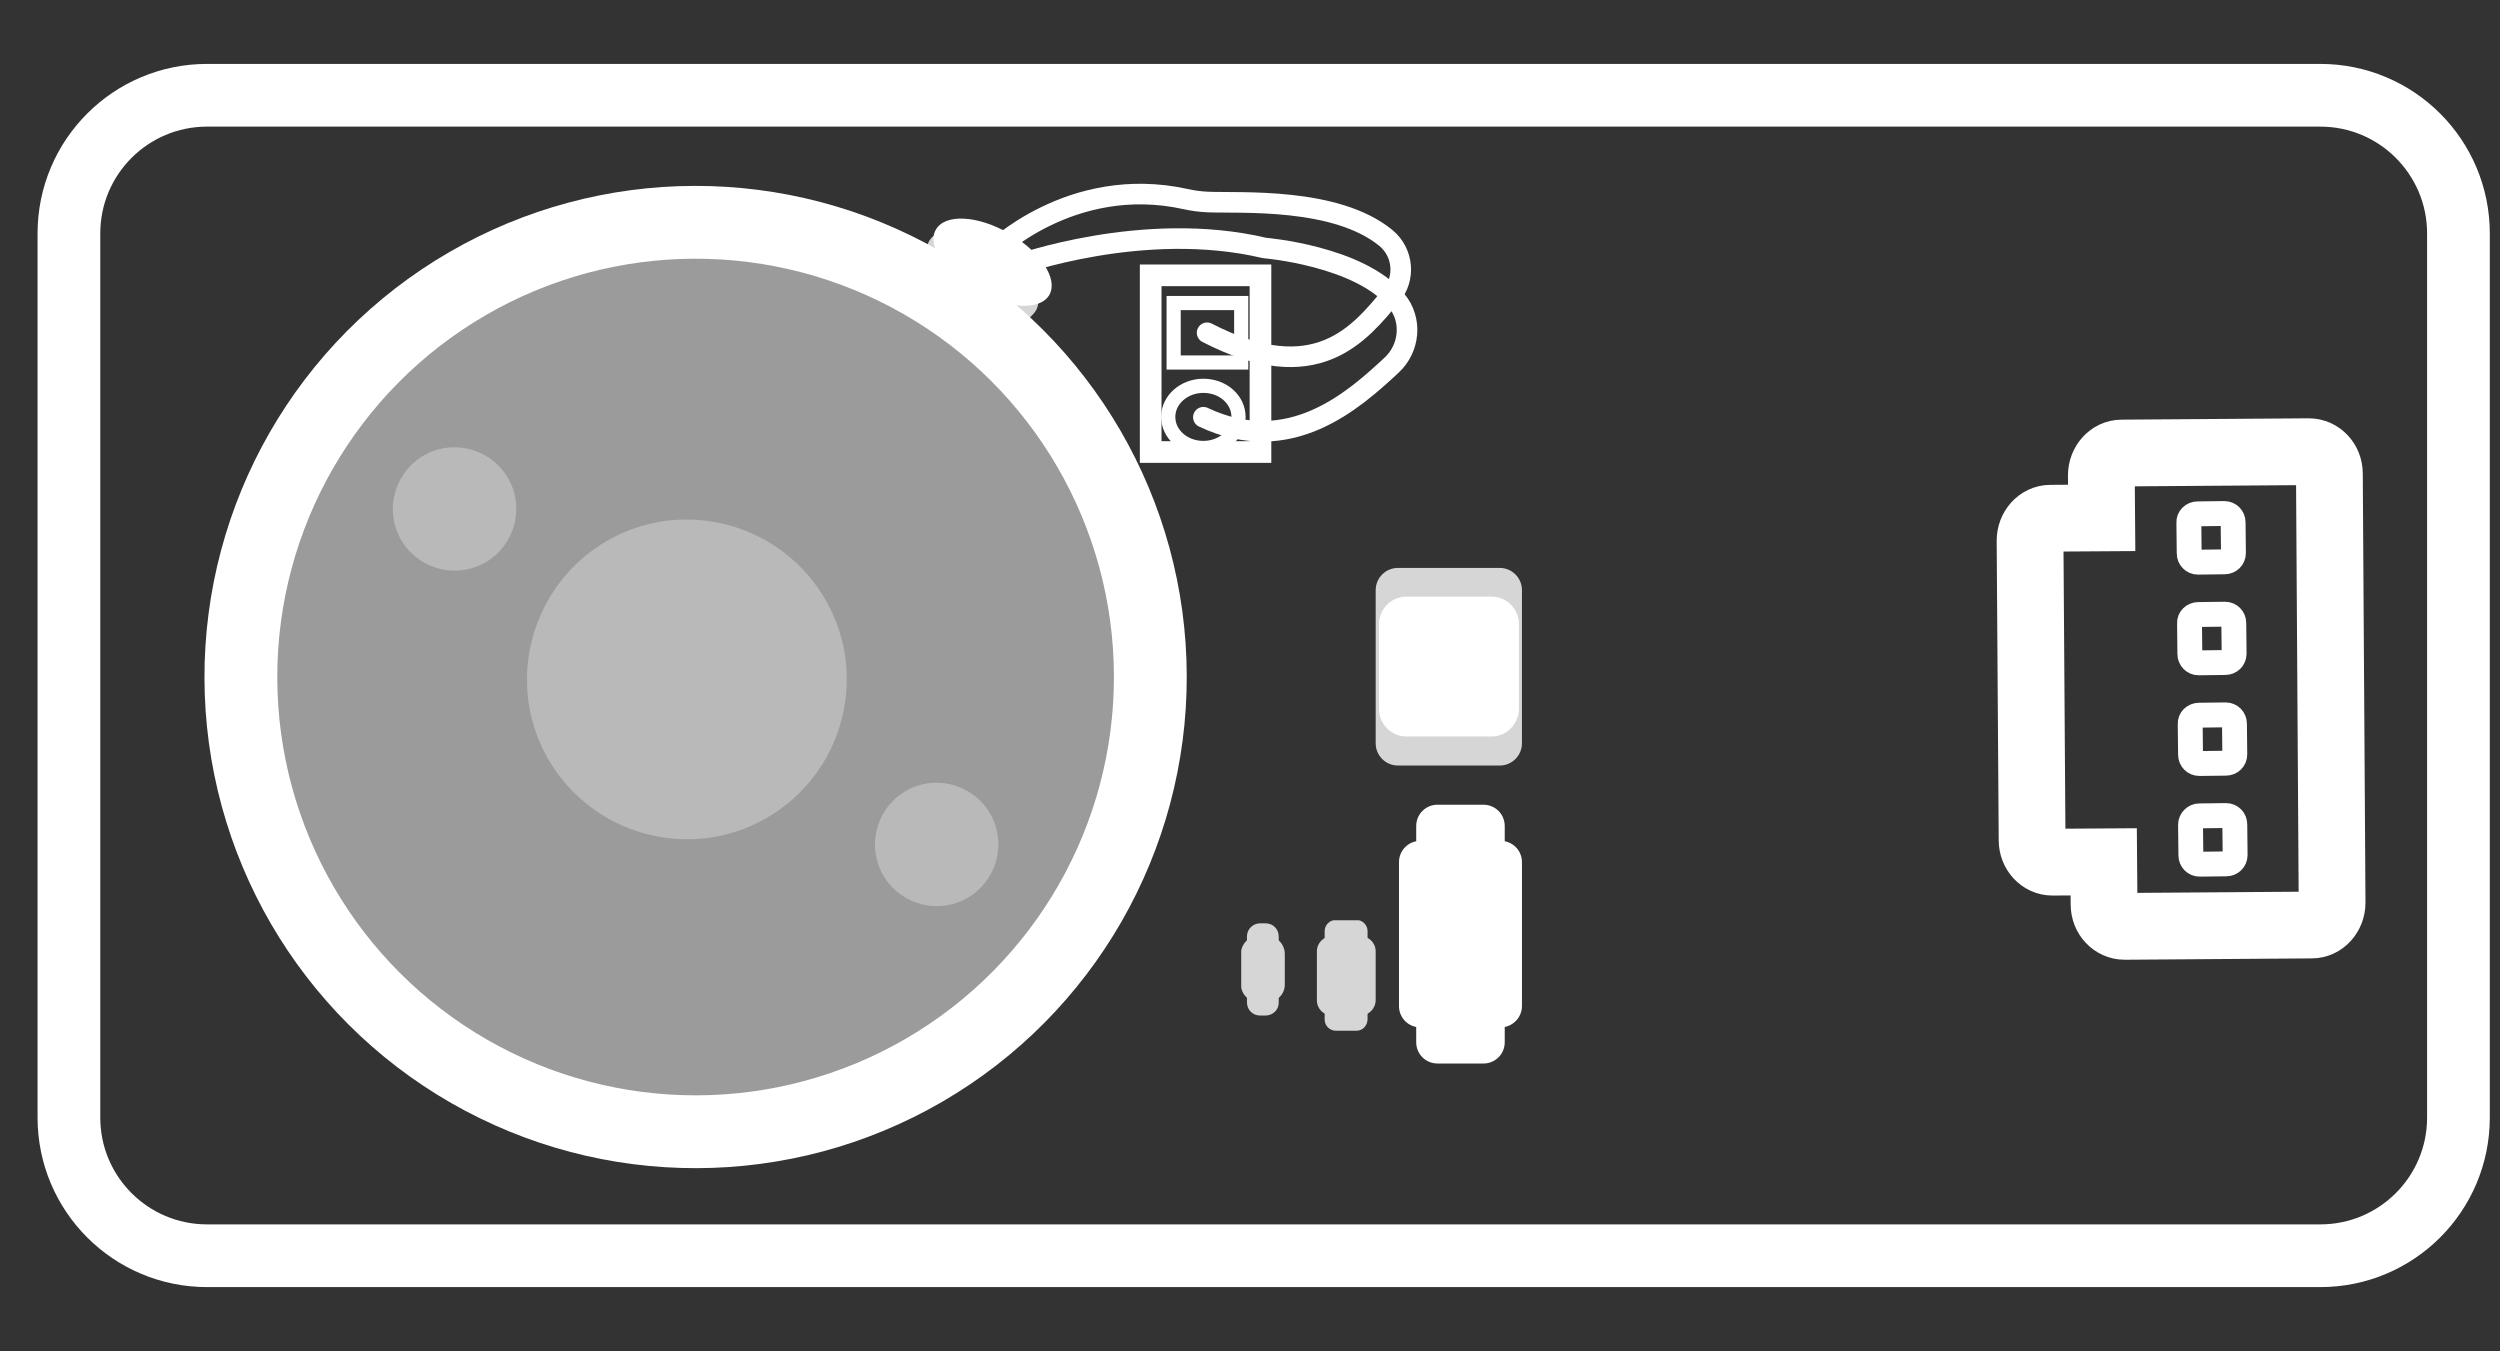 <?xml version="1.0" encoding="utf-8"?>
<!-- Generator: Adobe Illustrator 22.0.0, SVG Export Plug-In . SVG Version: 6.00 Build 0)  -->
<svg version="1.1" id="图层_1" xmlns="http://www.w3.org/2000/svg" xmlns:xlink="http://www.w3.org/1999/xlink" x="0px" y="0px"
	 viewBox="0 0 740 400" style="enable-background:new 0 0 740 400;" xml:space="preserve">
<rect x="0" y="0" width="740" height="400" fill="#333333" stroke="none"/>
<style type="text/css">
	.st0{fill:none;stroke:#FFFFFF;stroke-width:12;stroke-miterlimit:10;}
	.st1{fill:#FFFFFF;}
	.st2{fill:none;stroke:#FFFFFF;stroke-width:16.788;stroke-miterlimit:10;}
	.st3{fill:none;stroke:#FFFFFF;stroke-width:8.394;stroke-miterlimit:10;}
	.st4{fill:none;stroke:#FFFFFF;stroke-width:18.563;stroke-miterlimit:10;}
	.st5{fill:none;stroke:#FFFFFF;stroke-width:19.762;stroke-miterlimit:10;}
	.st6{fill:none;stroke:#FFFFFF;stroke-width:7.365;stroke-miterlimit:10;}
	.st7{opacity:0.8;}
	.st8{clip-path:url(#SVGID_2_);fill:#FFFFFF;}
	.st9{fill:none;stroke:#FFFFFF;stroke-width:6.094;stroke-linecap:round;stroke-linejoin:round;stroke-miterlimit:10;}
	.st10{fill:none;stroke:#FFFFFF;stroke-width:6.413;stroke-miterlimit:10;}
	.st11{fill:none;stroke:#FFFFFF;stroke-width:4.192;stroke-miterlimit:10;}
	.st12{opacity:0.3;}
	.st13{clip-path:url(#SVGID_4_);fill:#FFFFFF;}
	.st14{fill:none;stroke:#FFFFFF;stroke-width:21.555;stroke-miterlimit:10;}
	.st15{clip-path:url(#SVGID_6_);fill:#FFFFFF;}
	.st16{clip-path:url(#SVGID_8_);fill:#FFFFFF;}
	.st17{clip-path:url(#SVGID_10_);fill:#FFFFFF;}
	.st18{clip-path:url(#SVGID_12_);fill:#FFFFFF;}
	.st19{clip-path:url(#SVGID_14_);fill:#FFFFFF;}
	.st20{clip-path:url(#SVGID_16_);fill:#FFFFFF;}
	.st21{clip-path:url(#SVGID_18_);fill:#FFFFFF;}
</style>
<g>
	<path class="st0" d="M-1926.9-4685h-15.6c-4.1,0-7.4-3.3-7.4-7.4v-58.1c0-4.1,3.3-7.4,7.4-7.4h15.6c4.1,0,7.4,3.3,7.4,7.4v58.1
		C-1919.5-4688.3-1922.8-4685-1926.9-4685z"/>
	<path class="st1" d="M-2110.1-4814.7h-256.6c-3.4,0-6.1-2.7-6.1-6.1c0-3.4,2.7-6.1,6.1-6.1h256.6c3.4,0,6.1,2.7,6.1,6.1
		C-2104.1-4817.5-2106.8-4814.7-2110.1-4814.7"/>
	<path class="st1" d="M-2087.4-4820.8c0,4.6-3.7,8.3-8.3,8.3c-4.6,0-8.3-3.7-8.3-8.3s3.7-8.3,8.3-8.3
		C-2091.1-4829.2-2087.4-4825.4-2087.4-4820.8"/>
	<path class="st1" d="M-2110.1-4792h-256.6c-3.4,0-6.1-2.7-6.1-6.1s2.7-6.1,6.1-6.1h256.6c3.4,0,6.1,2.7,6.1,6.1
		S-2106.8-4792-2110.1-4792"/>
	<path class="st1" d="M-2087.4-4798c0,4.6-3.7,8.3-8.3,8.3c-4.6,0-8.3-3.7-8.3-8.3s3.7-8.3,8.3-8.3
		C-2091.1-4806.4-2087.4-4802.7-2087.4-4798"/>
	<path class="st1" d="M-2110.1-4769.2h-256.6c-3.4,0-6.1-2.7-6.1-6.1s2.7-6.1,6.1-6.1h256.6c3.4,0,6.1,2.7,6.1,6.1
		S-2106.8-4769.2-2110.1-4769.2"/>
	<path class="st1" d="M-2087.4-4775.3c0,4.6-3.7,8.3-8.3,8.3c-4.6,0-8.3-3.7-8.3-8.3c0-4.6,3.7-8.4,8.3-8.4
		C-2091.1-4783.6-2087.4-4779.9-2087.4-4775.3"/>
	<path class="st1" d="M-2110.1-4746.4h-256.6c-3.4,0-6.1-2.7-6.1-6.1s2.7-6.1,6.1-6.1h256.6c3.4,0,6.1,2.7,6.1,6.1
		S-2106.8-4746.4-2110.1-4746.4"/>
	<path class="st1" d="M-2087.4-4752.5c0,4.6-3.7,8.4-8.3,8.4c-4.6,0-8.3-3.7-8.3-8.4c0-4.6,3.7-8.3,8.3-8.3
		C-2091.1-4760.9-2087.4-4757.1-2087.4-4752.5"/>
	<path class="st1" d="M-2110.1-4723.7h-256.6c-3.4,0-6.1-2.7-6.1-6.1s2.7-6.1,6.1-6.1h256.6c3.4,0,6.1,2.7,6.1,6.1
		S-2106.8-4723.7-2110.1-4723.7"/>
	<path class="st1" d="M-2087.4-4729.7c0,4.6-3.7,8.3-8.3,8.3c-4.6,0-8.3-3.7-8.3-8.3c0-4.6,3.7-8.3,8.3-8.3
		C-2091.1-4738.1-2087.4-4734.3-2087.4-4729.7"/>
	<path class="st1" d="M-2110.1-4700.9h-256.6c-3.4,0-6.1-2.7-6.1-6.1c0-3.4,2.7-6.1,6.1-6.1h256.6c3.4,0,6.1,2.7,6.1,6.1
		C-2104.1-4703.6-2106.8-4700.9-2110.1-4700.9"/>
	<path class="st1" d="M-2087.4-4707c0,4.6-3.7,8.3-8.3,8.3c-4.6,0-8.3-3.7-8.3-8.3s3.7-8.3,8.3-8.3
		C-2091.1-4715.3-2087.4-4711.6-2087.4-4707"/>
	<path class="st1" d="M-2110.1-4678.1h-256.6c-3.4,0-6.1-2.7-6.1-6.1c0-3.4,2.7-6.1,6.1-6.1h256.6c3.4,0,6.1,2.7,6.1,6.1
		C-2104.1-4680.8-2106.8-4678.1-2110.1-4678.1"/>
	<path class="st1" d="M-2087.4-4684.2c0,4.6-3.7,8.3-8.3,8.3c-4.6,0-8.3-3.7-8.3-8.3c0-4.6,3.7-8.3,8.3-8.3
		C-2091.1-4692.5-2087.4-4688.8-2087.4-4684.2"/>
	<path class="st1" d="M-2110.1-4655.4h-256.6c-3.4,0-6.1-2.7-6.1-6.1s2.7-6.1,6.1-6.1h256.6c3.4,0,6.1,2.7,6.1,6.1
		S-2106.8-4655.4-2110.1-4655.4"/>
	<path class="st1" d="M-2087.4-4661.4c0,4.6-3.7,8.3-8.3,8.3c-4.6,0-8.3-3.7-8.3-8.3c0-4.6,3.7-8.3,8.3-8.3
		C-2091.1-4669.8-2087.4-4666-2087.4-4661.4"/>
	<path class="st1" d="M-2110.1-4632.6h-256.6c-3.4,0-6.1-2.7-6.1-6.1s2.7-6.1,6.1-6.1h256.6c3.4,0,6.1,2.7,6.1,6.1
		S-2106.8-4632.6-2110.1-4632.6"/>
	<path class="st1" d="M-2087.4-4638.7c0,4.6-3.7,8.3-8.3,8.3c-4.6,0-8.3-3.7-8.3-8.3c0-4.6,3.7-8.3,8.3-8.3
		C-2091.1-4647-2087.4-4643.3-2087.4-4638.7"/>
	<path class="st2" d="M-1855.3-4797.2h24.5v-18.8c0-5.4,4.4-9.7,9.7-9.7h89.6c5.4,0,9.7,4.4,9.7,9.7v189.1c0,5.4-4.4,9.7-9.7,9.7
		h-89.6c-5.4,0-9.7-4.4-9.7-9.7v-18.8h-24.5c-5.4,0-9.7-4.4-9.7-9.7v-132.1C-1865.1-4792.8-1860.7-4797.2-1855.3-4797.2z"/>
	<path class="st3" d="M-1785.4-4777.2h14.2c2,0,3.6-1.6,3.6-3.6v-14.2c0-2-1.6-3.6-3.6-3.6h-14.2c-2,0-3.6,1.6-3.6,3.6v14.2
		C-1789-4778.8-1787.4-4777.2-1785.4-4777.2z"/>
	<path class="st3" d="M-1785.4-4732.9h14.2c2,0,3.6-1.6,3.6-3.6v-14.2c0-2-1.6-3.6-3.6-3.6h-14.2c-2,0-3.6,1.6-3.6,3.6v14.2
		C-1789-4734.5-1787.4-4732.9-1785.4-4732.9z"/>
	<path class="st3" d="M-1785.4-4688.6h14.2c2,0,3.6-1.6,3.6-3.6v-14.2c0-2-1.6-3.6-3.6-3.6h-14.2c-2,0-3.6,1.6-3.6,3.6v14.2
		C-1789-4690.2-1787.4-4688.6-1785.4-4688.6z"/>
	<path class="st3" d="M-1785.4-4644.2h14.2c2,0,3.6-1.6,3.6-3.6v-14.2c0-2-1.6-3.6-3.6-3.6h-14.2c-2,0-3.6,1.6-3.6,3.6v14.2
		C-1789-4645.8-1787.4-4644.2-1785.4-4644.2z"/>
	<path class="st4" d="M-1731.8-4562.1h-625.5c-22.6,0-40.9-18.3-40.9-40.9v-261.7c0-22.6,18.3-40.9,40.9-40.9h625.5
		c22.6,0,40.9,18.3,40.9,40.9v261.7C-1690.9-4580.4-1709.2-4562.1-1731.8-4562.1z"/>
</g>
<g>
	<g>
		<path class="st5" d="M607.5,255.2l15.2-0.1l0.1,12.6c0,3.6,2.7,6.5,6.1,6.5l55.4-0.4c3.3,0,6-3,6-6.6l-0.8-127
			c0-3.6-2.7-6.5-6.1-6.5l-55.4,0.4c-3.3,0-6,3-6,6.6l0.1,12.6l-15.2,0.1c-3.3,0-6,3-6,6.6l0.6,88.7
			C601.5,252.3,604.2,255.2,607.5,255.2z"/>
		<path class="st6" d="M651,241.5l7.9-0.1c1.5,0,2.6,1.2,2.6,2.6l0.1,9.1c0,1.5-1.2,2.6-2.6,2.6l-7.9,0.1c-1.5,0-2.6-1.2-2.6-2.6
			l-0.1-9.1C648.4,242.7,649.6,241.5,651,241.5z"/>
		<path class="st6" d="M650.9,211.7l7.9-0.1c1.5,0,2.6,1.2,2.6,2.6l0.1,9.1c0,1.5-1.2,2.6-2.6,2.6l-7.9,0.1c-1.5,0-2.6-1.2-2.6-2.6
			l-0.1-9.1C648.2,212.9,649.4,211.7,650.9,211.7z"/>
		<path class="st6" d="M650.7,181.9l7.9-0.1c1.5,0,2.6,1.2,2.6,2.6l0.1,9.1c0,1.5-1.2,2.6-2.6,2.6l-7.9,0.1c-1.5,0-2.6-1.2-2.6-2.6
			l-0.1-9.1C648,183.1,649.2,181.9,650.7,181.9z"/>
		<path class="st6" d="M650.5,152.1l7.9-0.1c1.5,0,2.6,1.2,2.6,2.6l0.1,9.1c0,1.5-1.2,2.6-2.6,2.6l-7.9,0.1c-1.5,0-2.6-1.2-2.6-2.6
			l-0.1-9.1C647.8,153.3,649,152.1,650.5,152.1z"/>
	</g>
	<g class="st7">
		<g>
			<defs>
				<rect id="SVGID_1_" x="269.1" y="68.7" width="38.2" height="33.8"/>
			</defs>
			<clipPath id="SVGID_2_">
				<use xlink:href="#SVGID_1_"  style="overflow:visible;"/>
			</clipPath>
			<path class="st8" d="M269.1,83.2l5.8-11.6c1.4-2.8,4.9-3.7,7.5-2L305.1,85c2.6,1.8,3,5.6,0.8,7.9l-9.4,9.7L269.1,83.2z"/>
		</g>
	</g>
	<path class="st1" d="M298.7,69.1c9.3,5.4,14.6,13.5,11.9,18.2c-2.7,4.7-12.5,4.2-21.7-1.1c-9.3-5.4-14.6-13.5-11.9-18.2
		C279.7,63.2,289.4,63.7,298.7,69.1"/>
	<path class="st9" d="M293.7,74.7c0,0,23.3-23.2,57.1-15.8c2.2,0.5,4.4,0.8,6.7,0.9c9.7,0.4,38-1.5,52.8,10.7
		c5.1,4.3,5.8,11.9,1.5,17c-9.3,11.2-22.2,27.7-54.5,11"/>
	<rect x="340.6" y="81.5" class="st10" width="32.5" height="52.3"/>
	<rect x="347.4" y="89.7" class="st11" width="20" height="17.6"/>
	<path class="st11" d="M366.6,123.4c0,5.1-4.7,9.2-10.4,9.2c-5.8,0-10.4-4.1-10.4-9.2c0-5.1,4.7-9.2,10.4-9.2
		C362,114.2,366.6,118.3,366.6,123.4z"/>
	<path class="st9" d="M300.7,78.6c0,0,37.8-13.7,73.6-5.2c0,0,28.2,2.3,39.1,15.6c4.7,5.7,3.9,14.1-1.5,19.1
		c-11.2,10.4-30.2,27.5-55.7,15.4"/>
	<path class="st1" d="M444.2,304.1h-23.8c-3.5,0-6.3-2.8-6.3-6.3v-42.6c0-3.5,2.8-6.3,6.3-6.3h23.8c3.5,0,6.3,2.8,6.3,6.3v42.6
		C450.5,301.2,447.7,304.1,444.2,304.1"/>
	<g class="st12">
		<g>
			<defs>
				<rect id="SVGID_3_" x="71.3" y="65.7" width="269.3" height="269.3"/>
			</defs>
			<clipPath id="SVGID_4_">
				<use xlink:href="#SVGID_3_"  style="overflow:visible;"/>
			</clipPath>
			<path class="st13" d="M340.5,200.3c0,74.4-60.3,134.6-134.6,134.6c-74.4,0-134.6-60.3-134.6-134.6c0-74.4,60.3-134.6,134.6-134.6
				C280.3,65.7,340.5,126,340.5,200.3"/>
		</g>
	</g>
	
		<ellipse transform="matrix(1 -2.538056e-03 2.538056e-03 1 -0.508 0.523)" class="st14" cx="205.9" cy="200.4" rx="134.6" ry="134.6"/>
	<g class="st12">
		<g>
			<defs>
				<rect id="SVGID_5_" x="71.3" y="65.7" width="269.3" height="269.3"/>
			</defs>
			<clipPath id="SVGID_6_">
				<use xlink:href="#SVGID_5_"  style="overflow:visible;"/>
			</clipPath>
			<path class="st15" d="M134,86.5c-62.9,39.7-81.7,122.9-42,185.7s122.9,81.7,185.7,42c62.9-39.7,81.7-122.9,42-185.7
				C280,65.6,196.9,46.8,134,86.5"/>
		</g>
	</g>
	<g class="st12">
		<g>
			<defs>
				<rect id="SVGID_7_" x="116.3" y="132.4" width="36.5" height="36.5"/>
			</defs>
			<clipPath id="SVGID_8_">
				<use xlink:href="#SVGID_7_"  style="overflow:visible;"/>
			</clipPath>
			<path class="st16" d="M124.8,135.2c8.5-5.4,19.8-2.8,25.2,5.7c5.4,8.5,2.8,19.8-5.7,25.2c-8.5,5.4-19.8,2.8-25.2-5.7
				C113.7,151.9,116.3,140.6,124.8,135.2"/>
		</g>
	</g>
	<g class="st12">
		<g>
			<defs>
				<rect id="SVGID_9_" x="156" y="153.8" width="94.6" height="94.6"/>
			</defs>
			<clipPath id="SVGID_10_">
				<use xlink:href="#SVGID_9_"  style="overflow:visible;"/>
			</clipPath>
			<path class="st17" d="M228.6,241.1c-22.1,14-51.3,7.3-65.3-14.7s-7.3-51.3,14.7-65.3c22.1-14,51.3-7.3,65.3,14.7
				S250.7,227.1,228.6,241.1"/>
		</g>
	</g>
	<g class="st12">
		<g>
			<defs>
				<rect id="SVGID_11_" x="259" y="231.7" width="36.5" height="36.5"/>
			</defs>
			<clipPath id="SVGID_12_">
				<use xlink:href="#SVGID_11_"  style="overflow:visible;"/>
			</clipPath>
			<path class="st18" d="M287,265.4c-8.5,5.4-19.8,2.8-25.2-5.7c-5.4-8.5-2.8-19.8,5.7-25.2c8.5-5.4,19.8-2.8,25.2,5.7
				C298.1,248.8,295.5,260,287,265.4"/>
		</g>
	</g>
	<g>
		<path class="st1" d="M439.1,314.8h-13.6c-3.5,0-6.3-2.8-6.3-6.3v-64c0-3.5,2.8-6.3,6.3-6.3h13.6c3.5,0,6.3,2.8,6.3,6.3v64
			C445.4,312,442.6,314.8,439.1,314.8"/>
		<g class="st7">
			<g>
				<defs>
					<rect id="SVGID_13_" x="389.7" y="272.4" width="17.5" height="32.7"/>
				</defs>
				<clipPath id="SVGID_14_">
					<use xlink:href="#SVGID_13_"  style="overflow:visible;"/>
				</clipPath>
				<path class="st19" d="M401.5,305.1h-6.1c-1.8,0-3.3-1.5-3.3-3.3v-26.2c0-1.8,1.5-3.3,3.3-3.3h6.1c1.8,0,3.3,1.5,3.3,3.3v26.2
					C404.7,303.7,403.3,305.1,401.5,305.1"/>
				<path class="st19" d="M402.7,300.6h-8.4c-2.5,0-4.5-2-4.5-4.5v-14.5c0-2.5,2-4.5,4.5-4.5h8.4c2.5,0,4.5,2,4.5,4.5V296
					C407.2,298.5,405.2,300.6,402.7,300.6"/>
			</g>
		</g>
		<g class="st7">
			<g>
				<defs>
					<rect id="SVGID_15_" x="367.4" y="273.2" width="13" height="27.4"/>
				</defs>
				<clipPath id="SVGID_16_">
					<use xlink:href="#SVGID_15_"  style="overflow:visible;"/>
				</clipPath>
				<path class="st20" d="M374.6,300.6h-1.6c-2.2,0-3.9-1.7-3.9-3.9v-19.5c0-2.2,1.8-3.9,3.9-3.9h1.6c2.2,0,3.9,1.7,3.9,3.9v19.5
					C378.6,298.8,376.8,300.6,374.6,300.6"/>
				<path class="st20" d="M374.9,296.7h-2.2c-3,0-5.4-2.4-5.4-5.4v-8.9c0-3,2.4-5.4,5.4-5.4h2.2c3,0,5.4,2.4,5.4,5.4v8.9
					C380.4,294.3,377.9,296.7,374.9,296.7"/>
			</g>
		</g>
		<g class="st7">
			<g>
				<defs>
					<rect id="SVGID_17_" x="407.2" y="168.1" width="43.3" height="58.5"/>
				</defs>
				<clipPath id="SVGID_18_">
					<use xlink:href="#SVGID_17_"  style="overflow:visible;"/>
				</clipPath>
				<path class="st21" d="M443.9,226.6h-30.1c-3.6,0-6.6-2.9-6.6-6.6v-45.3c0-3.6,2.9-6.6,6.6-6.6h30.1c3.6,0,6.6,2.9,6.6,6.6V220
					C450.5,223.6,447.6,226.6,443.9,226.6"/>
			</g>
		</g>
		<path class="st1" d="M441.5,218h-25.2c-4.4,0-8.1-3.6-8.1-8.1v-25.2c0-4.4,3.6-8.1,8.1-8.1h25.2c4.4,0,8.1,3.6,8.1,8.1v25.2
			C449.5,214.4,445.9,218,441.5,218"/>
	</g>
	<path class="st4" d="M686.8,371.7H61.3c-22.6,0-40.9-18.3-40.9-40.9V69.1c0-22.6,18.3-40.9,40.9-40.9h625.5
		c22.6,0,40.9,18.3,40.9,40.9v261.7C727.7,353.4,709.4,371.7,686.8,371.7z"/>
</g>
</svg>
